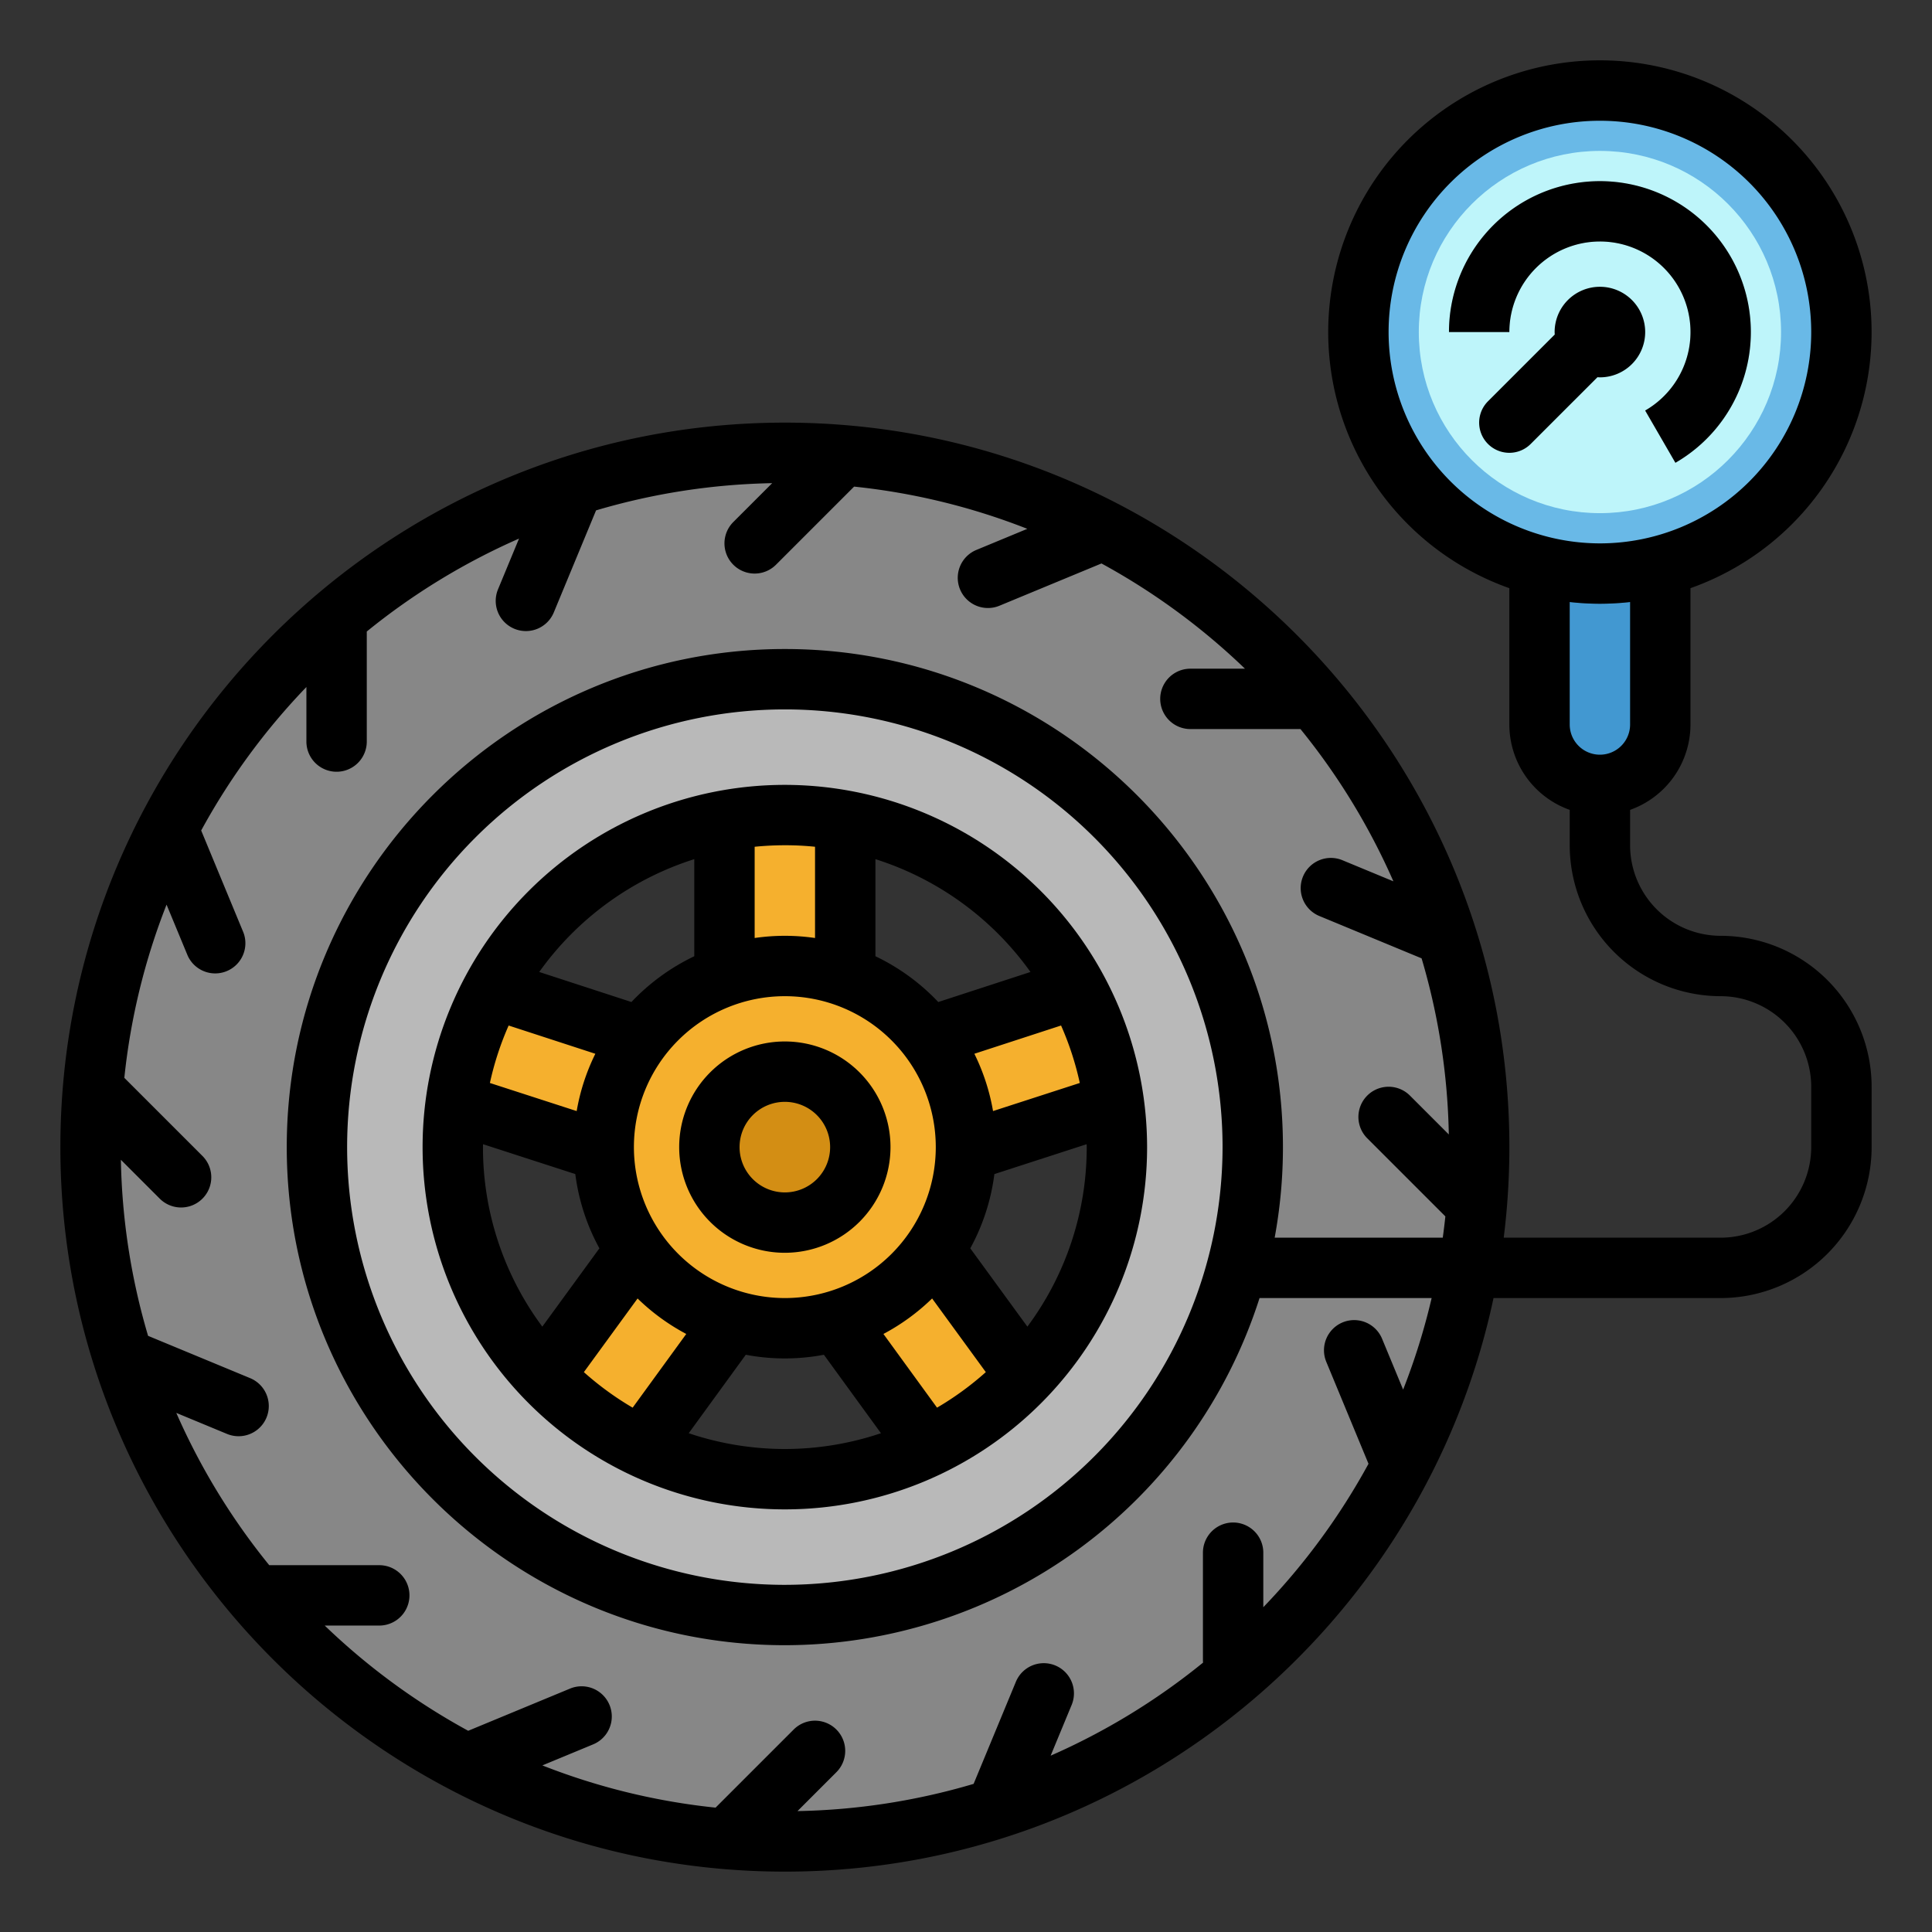 <svg height="512" viewBox="0 0 512 512" width="512" xmlns="http://www.w3.org/2000/svg"><rect x="0" y="0" width="512" height="512" fill="#333333" stroke="none"/><g id="filled_outline" data-name="filled outline"><path d="m255.966 305.23 48.277-15.686-9.889-30.434-48.27 15.684a48.093 48.093 0 0 0 -22.084-16.059v-50.742h-32v50.742a48.1 48.1 0 0 0 -22.088 16.059l-48.27-15.684-9.888 30.434 48.277 15.686a47.742 47.742 0 0 0 8.427 25.966l-29.83 41.058 25.888 18.809 29.824-41.053a48.016 48.016 0 0 0 27.313 0l29.827 41.053 25.888-18.809-29.829-41.054a47.75 47.75 0 0 0 8.427-25.97z" fill="#f5b02e"/><path d="m208 119.992a184 184 0 0 0 -184 184c0 101.62 82.38 184 184 184a184 184 0 0 0 184-184c0-101.62-82.383-184-184-184zm0 272a88 88 0 1 1 88-88 88 88 0 0 1 -88 88.001z" fill="#878787"/><circle cx="207.997" cy="303.993" fill="#d38e14" r="20"/><path d="m208 179.993a124 124 0 1 0 124 124 124 124 0 0 0 -124-124zm0 212a88 88 0 1 1 88-88 88 88 0 0 1 -88 88z" fill="#b9b9b9"/><path d="m424 207.993a16 16 0 0 1 -16-16v-48h32v48a16 16 0 0 1 -16 16z" fill="#4298d1"/><path d="m408 158.147a70.3 70.3 0 0 0 32 0v-14.155h-32z" fill="#3474a6"/><circle cx="423.997" cy="87.992" fill="#69b9e7" r="64"/><circle cx="423.997" cy="87.992" fill="#bef5fa" r="48"/><path d="m444.005 122.637-8.016-13.852a24 24 0 1 0 -35.989-20.793h-16a40 40 0 1 1 60.008 34.645z" fill="#a7d6db"/><path d="m235.992 304a28 28 0 1 0 -28 28 28.031 28.031 0 0 0 28-28zm-40 0a12 12 0 1 1 12 12 12.013 12.013 0 0 1 -12-12z"/><path d="m207.992 208a96 96 0 1 0 96 96 96.109 96.109 0 0 0 -96-96zm65.1 49.583-24.441 7.964a56.267 56.267 0 0 0 -16.654-12.133v-25.731a80.308 80.308 0 0 1 41.09 29.9zm-9.927 36.861a55.548 55.548 0 0 0 -4.947-15.186l22.976-7.487a79.38 79.38 0 0 1 4.962 15.229zm-133.336-7.444a79.241 79.241 0 0 1 4.967-15.226l22.976 7.487a55.514 55.514 0 0 0 -4.947 15.186zm39.136 57.109a56.248 56.248 0 0 0 12.9 9.405l-14.205 19.532a80.417 80.417 0 0 1 -12.928-9.418zm-.973-40.109a40 40 0 1 1 40 40 40.046 40.046 0 0 1 -40-40zm79.028 40.106 14.232 19.522a80.453 80.453 0 0 1 -12.927 9.418l-14.208-19.535a56.275 56.275 0 0 0 12.903-9.405zm-31.028-119.706v24.18a55.368 55.368 0 0 0 -16 0v-24.18q3.948-.394 8-.4t8 .4zm-32 3.282v25.731a56.292 56.292 0 0 0 -16.654 12.133l-24.438-7.963a80.308 80.308 0 0 1 41.092-29.9zm-55.98 75.544 24.452 7.918a55.577 55.577 0 0 0 6.384 19.677l-15.128 20.752a79.572 79.572 0 0 1 -15.728-47.573c0-.259.017-.514.02-.773zm54.507 76.591 15.122-20.793a55.438 55.438 0 0 0 20.7 0l15.122 20.793a79.673 79.673 0 0 1 -50.947 0zm89.746-28.245-15.129-20.751a55.578 55.578 0 0 0 6.385-19.677l24.452-7.918c0 .259.019.514.019.773a79.571 79.571 0 0 1 -15.727 47.574z"/><path d="m423.992 64a24 24 0 0 1 11.994 44.794l8.014 13.85a40 40 0 1 0 -60.008-34.644h16a24.027 24.027 0 0 1 24-24z"/><path d="m423.992 100a12 12 0 1 0 -12-12c0 .22.021.436.033.653l-17.69 17.69a8 8 0 0 0 11.314 11.314l17.69-17.69c.218.012.433.033.653.033z"/><path d="m455.992 248a24.028 24.028 0 0 1 -24-24v-9.376a24.039 24.039 0 0 0 16-22.624v-36.128a72 72 0 1 0 -48 0v36.128a24.039 24.039 0 0 0 16 22.624v9.376a40.046 40.046 0 0 0 40 40 24.027 24.027 0 0 1 24 24v16a24.027 24.027 0 0 1 -24 24h-57.492a193.031 193.031 0 0 0 1.5-24c0-105.869-86.131-192-192-192s-192 86.131-192 192 86.131 192 192 192c92.155 0 169.343-65.266 187.8-152h60.2a40.045 40.045 0 0 0 40-40v-16a40.045 40.045 0 0 0 -40.008-40zm-88-160a56 56 0 1 1 56 56 56.063 56.063 0 0 1 -56-56zm56 72a72.383 72.383 0 0 0 8-.455v32.455a8 8 0 0 1 -16 0v-32.455a72.4 72.4 0 0 0 8 .455zm-52.147 208.26-5.583-13.481a8 8 0 0 0 -14.783 6.122l11.188 27.016a176.99 176.99 0 0 1 -27.877 38.012v-14.449a8 8 0 0 0 -16 0v28.52c0 .207.016.41.031.613a176.268 176.268 0 0 1 -40.39 24.659l5.569-13.451a8 8 0 0 0 -14.783-6.122l-11.2 27.047a175.3 175.3 0 0 1 -46.67 7.211l10.3-10.3a8 8 0 1 0 -11.314-11.314l-20.7 20.7a174.656 174.656 0 0 1 -45.9-11.191l13.477-5.583a8 8 0 0 0 -6.123-14.782l-27.008 11.188a176.968 176.968 0 0 1 -38.024-27.885h14.455a8 8 0 1 0 0-16h-29.05c-.036 0-.072 0-.108 0a176.3 176.3 0 0 1 -24.633-40.358l13.449 5.574a8 8 0 0 0 6.126-14.782l-27.05-11.21a175.268 175.268 0 0 1 -7.209-46.66l10.3 10.3a8 8 0 0 0 11.314-11.314l-20.7-20.7a174.582 174.582 0 0 1 11.191-45.9l5.581 13.476a8 8 0 0 0 14.779-6.116l-11.185-27.012a176.95 176.95 0 0 1 27.885-38.023v14.455a8 8 0 0 0 16 0v-29.163a176.288 176.288 0 0 1 40.348-24.627l-5.569 13.449a8 8 0 1 0 14.783 6.122l11.2-27.046a175.305 175.305 0 0 1 46.672-7.212l-10.3 10.3a8 8 0 0 0 11.314 11.314l20.7-20.7a174.62 174.62 0 0 1 45.9 11.19l-13.478 5.584a8 8 0 1 0 6.123 14.782l27.01-11.189a177.009 177.009 0 0 1 38.027 27.886h-14.46a8 8 0 0 0 0 16h29.167a176.279 176.279 0 0 1 24.627 40.35l-13.453-5.571a8 8 0 1 0 -6.122 14.782l27.049 11.2a175.346 175.346 0 0 1 7.212 46.672l-10.3-10.3a8 8 0 0 0 -11.314 11.314l20.7 20.7c-.2 1.889-.432 3.767-.688 5.639h-44.548a132.214 132.214 0 0 0 2.193-24c0-72.785-59.215-132-132-132s-132 59.215-132 132 59.215 132 132 132a132.233 132.233 0 0 0 125.8-92h45.607a174.556 174.556 0 0 1 -7.555 24.264zm-163.853 51.74a116 116 0 1 1 116-116 116.132 116.132 0 0 1 -116 116z"/></g></svg>